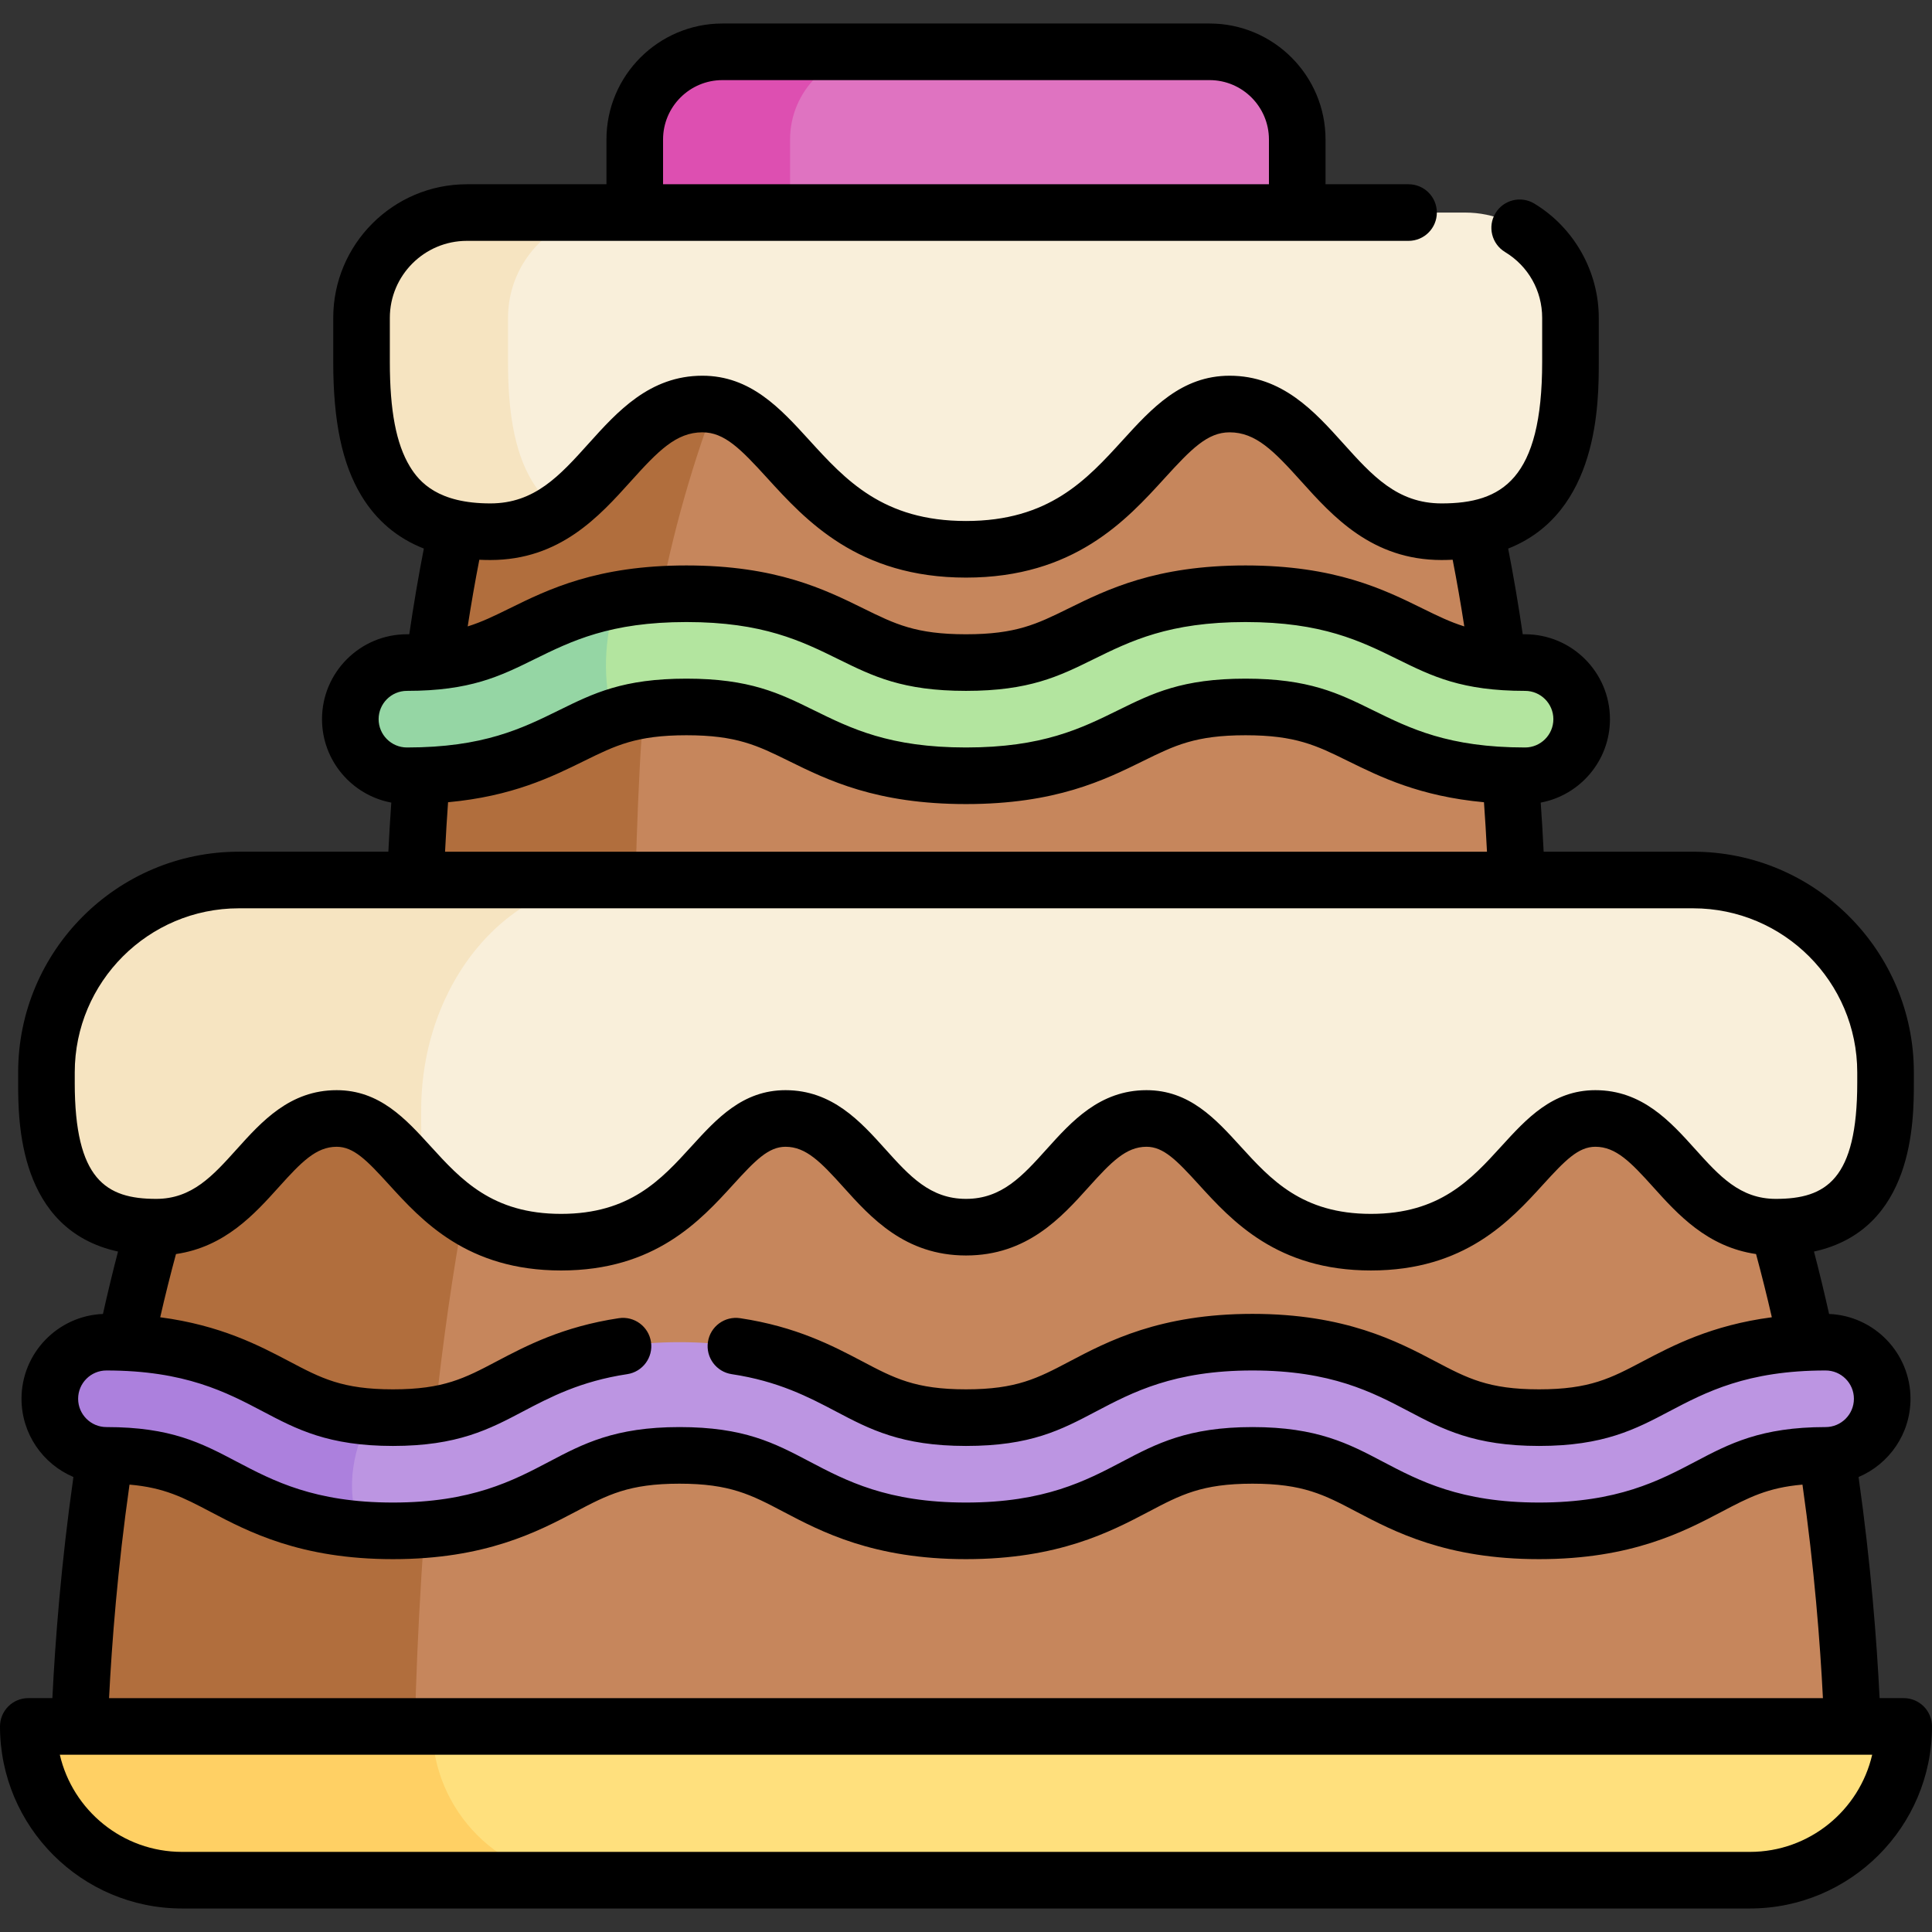 <svg id="Capa_1" enable-background="new 0 0 512 512" height="512" viewBox="0 0 512 512" width="512" 
  xmlns="http://www.w3.org/2000/svg">
  <rect x="0" y="0" width="512" height="512" fill="#333333" stroke="none"/>
  <g>
    <g>
      <g>
        <path d="m320.551 13.73h-129.1c-12.831 0-23.232 10.401-23.232 23.232v48.378h175.564v-48.378c-.001-12.831-10.402-23.232-23.232-23.232z" fill="#df73c1"/>
        <path d="m232.609 13.732c-12.83 0-23.23 10.4-23.23 23.23v48.38h-41.16v-48.38c0-12.83 10.4-23.23 23.23-23.23h41.16z" fill="#dd4fb1"/>
        <path d="m40.668 325.701c-20.934 74.165-19.913 149.381-19.913 149.381h470.491s1.021-75.216-19.913-149.381l-30.234-54.986h-380.766z" fill="#c6865c"/>
        <path d="m122.135 325.701c-13.01 74.17-12.38 149.38-12.38 149.38h-89s-1.02-75.21 19.92-149.38l19.66-54.99h74.03z" fill="#b16e3d"/>
        <path d="m122.132 135.169c-13.014 57.607-12.38 116.031-12.38 116.031h292.496s.635-58.424-12.38-116.031l-49.828-49.829h-179.74z" fill="#c6865c"/>
        <path d="m198.562 85.34c-8.51 18.49-15.23 37.71-20.09 57.39s-7.86 39.81-8.91 60.14c-1.47 28.24-1.34 48.33-1.34 48.33h-58.47s-.63-58.42 12.38-116.03l38.17-49.83z" fill="#b16e3d"/>
        <path d="m261.312 233.212h-198.014c-28.16 0-50.989 22.828-50.989 50.989v2.722c0 20.591 4.784 38.292 29.072 38.292s28.606-28.809 47.834-28.809 22.385 32.783 59.476 32.783 40.248-32.783 59.476-32.783 23.547 28.809 47.834 28.809 28.606-28.809 47.834-28.809 22.385 32.783 59.476 32.783 40.248-32.783 59.476-32.783 23.547 28.809 47.834 28.809c24.288 0 29.072-17.701 29.072-38.292v-2.723c0-28.16-22.828-50.989-50.989-50.989h-198.015" fill="#f9efda"/>
        <path d="m63.298 233.212h99.31c-28.16 0-50.99 27.33-50.99 61.05v3.26c0 5.39.23 10.62.84 15.49-7.94-8.27-13.55-16.61-23.25-16.61-19.22 0-23.54 28.81-47.83 28.81-12.15 0-19.41-4.42-23.64-11.42s-5.43-16.58-5.43-26.87v-2.73c0-28.16 22.83-50.98 50.99-50.98z" fill="#f6e4c1"/>
        <g>
          <path d="m416.192 95.929v-11.688c0-15.413-12.495-27.908-27.908-27.908h-264.566c-15.413 0-27.908 12.495-27.908 27.908v11.688c0 24.186 5.619 44.977 34.147 44.977s33.601-33.839 56.185-33.839 26.293 38.506 69.859 38.506 47.274-38.506 69.859-38.506 27.657 33.839 56.185 33.839 34.147-20.791 34.147-44.977z" fill="#f9efda"/>
          <path d="m134.627 84.238v11.692c0 12.093 1.405 23.331 6.374 31.558 1.839 3.05 4.174 5.679 7.11 7.786-4.95 3.364-10.762 5.632-18.153 5.632-14.267 0-22.802-5.197-27.772-13.418-4.97-8.227-6.374-19.465-6.374-31.558v-11.692c0-15.411 12.495-27.906 27.906-27.906h38.815c-15.411 0-27.906 12.495-27.906 27.906z" fill="#f6e4c1"/>
        </g>
        <path d="m419.152 190.59c0 8.28-6.71 15-15 15-22.01 0-33.51-5.67-43.66-10.67-8.6-4.23-15.39-7.57-30.42-7.57s-21.82 3.34-30.41 7.57c-10.15 5-21.66 10.67-43.67 10.67s-33.51-5.67-43.66-10.67c-8.6-4.23-15.39-7.57-30.42-7.57-8.46 0-14.31 1.06-19.34 2.74-3.9 1.3-7.31 2.99-11.07 4.83-10.15 5-21.65 10.67-43.66 10.67-8.29 0-15-6.72-15-15 0-8.29 6.71-15 15-15 15.02 0 21.81-3.35 30.41-7.58 6.79-3.34 14.18-6.98 24.91-9.02 5.32-1.02 11.46-1.64 18.75-1.64 22.02 0 33.52 5.66 43.67 10.66 8.6 4.23 15.39 7.58 30.41 7.58 15.03 0 21.82-3.35 30.42-7.58 10.15-5 21.65-10.66 43.66-10.66s33.52 5.66 43.67 10.66c8.6 4.23 15.39 7.58 30.41 7.58 8.29 0 15 6.71 15 15z" fill="#b3e59f"/>
        <path d="m162.572 190.09c-3.9 1.3-7.31 2.99-11.07 4.83-10.15 5-21.65 10.67-43.66 10.67-8.29 0-15-6.72-15-15 0-8.29 6.71-15 15-15 15.02 0 21.81-3.35 30.41-7.58 6.79-3.34 14.18-6.98 24.91-9.02-3.85 13.51-2.82 23.86-.59 31.1z" fill="#95d6a4"/>
        <path d="m498.802 370.69c0 8.28-6.72 15-15 15-15.28 0-22.21 3.65-30.98 8.27-9.92 5.22-22.27 11.73-44.96 11.73s-35.04-6.51-44.96-11.73c-8.77-4.62-15.7-8.27-30.98-8.27-15.27 0-22.2 3.65-30.97 8.27-9.92 5.22-22.26 11.73-44.96 11.73-22.69 0-35.03-6.51-44.95-11.73-8.78-4.62-15.7-8.27-30.98-8.27-15.27 0-22.2 3.65-30.97 8.27-9.92 5.22-22.27 11.73-44.96 11.73-3.02 0-5.87-.12-8.54-.33-17.4-1.38-27.81-6.88-36.41-11.4-8.78-4.62-15.71-8.27-30.98-8.27-8.28 0-15-6.72-15-15 0-8.29 6.72-15 15-15 22.69 0 35.04 6.5 44.96 11.72 7.52 3.97 13.69 7.22 24.93 8.06 1.86.15 3.87.22 6.04.22 15.27 0 22.2-3.65 30.98-8.28 9.92-5.22 22.26-11.72 44.95-11.72s35.04 6.5 44.96 11.72c8.77 4.63 15.7 8.28 30.97 8.28 15.28 0 22.2-3.65 30.98-8.28 9.92-5.22 22.26-11.72 44.95-11.72 22.7 0 35.04 6.5 44.96 11.72 8.78 4.63 15.71 8.28 30.98 8.28 15.28 0 22.21-3.65 30.98-8.28 9.92-5.22 22.26-11.72 44.96-11.72 8.28 0 15 6.71 15 15z" fill="#bc95e2"/>
        <path d="m95.592 405.36c-17.4-1.38-27.81-6.88-36.41-11.4-8.78-4.62-15.71-8.27-30.98-8.27-8.28 0-15-6.72-15-15 0-8.29 6.72-15 15-15 22.69 0 35.04 6.5 44.96 11.72 7.52 3.97 13.69 7.22 24.93 8.06-3.83 7.35-7.23 18.35-2.5 29.89z" fill="#ac80dd"/>
      </g>
      <path d="m504.5 457.52h-497c0 22.506 18.244 40.75 40.75 40.75h415.5c22.506 0 40.75-18.244 40.75-40.75z" fill="#ffe07d"/>
      <path d="m155.31 498.27h-107.06c-11.25 0-21.44-4.56-28.82-11.93-7.37-7.38-11.93-17.56-11.93-28.82h107.06c0 11.26 4.56 21.44 11.93 28.82 7.38 7.37 17.57 11.93 28.82 11.93z" fill="#ffd064"/>
    </g>
    <path d="m504.5 450.02h-6.387c-.742-15.086-2.31-35.567-5.576-58.595 8.08-3.417 13.765-11.424 13.765-20.735 0-12.097-9.597-21.99-21.577-22.477-1.257-5.623-2.59-11.153-4-16.538 26.447-5.794 26.467-34.587 26.467-44.753v-2.722c0-32.251-26.237-58.489-58.488-58.489h-39.62c-.213-4.352-.475-8.697-.777-13.015 10.43-1.954 18.349-11.122 18.349-22.11 0-12.407-10.094-22.5-22.5-22.5-.213 0-.408-.007-.617-.008-1.138-7.777-2.429-15.369-3.86-22.697 24.007-9.484 24.012-38.65 24.012-49.452v-11.689c0-12.312-6.544-23.918-17.079-30.288-3.544-2.143-8.156-1.007-10.299 2.537-2.144 3.544-1.007 8.156 2.537 10.299 6.162 3.726 9.841 10.25 9.841 17.452v11.69c0 31.106-10.653 37.48-26.65 37.48-11.757 0-18.395-7.376-26.08-15.917-7.56-8.401-16.128-17.923-30.1-17.923-12.77 0-20.664 8.664-28.298 17.042-9.612 10.549-19.551 21.458-41.562 21.458-22.02 0-31.96-10.911-41.572-21.462-7.632-8.376-15.522-17.038-28.287-17.038-13.971 0-22.541 9.521-30.103 17.922-7.689 8.542-14.329 15.918-26.088 15.918-13.829 0-18.801-5.59-21.343-9.803-3.614-5.972-5.297-14.766-5.297-27.677v-11.69c0-11.254 9.156-20.41 20.41-20.41h44.448c.016 0 .032.002.048.002h175.564c.016 0 .032-.002.048-.002h29.451c4.143 0 7.5-3.358 7.5-7.5s-3.357-7.5-7.5-7.5h-21.999v-11.868c0-16.946-13.786-30.732-30.732-30.732h-129.1c-16.946 0-30.732 13.786-30.732 30.732v11.868h-36.996c-19.525 0-35.41 15.885-35.41 35.41v11.69c0 15.766 2.371 27.028 7.458 35.435 3.961 6.563 9.507 11.236 16.554 14.013-1.432 7.336-2.723 14.929-3.86 22.7-.212.001-.409.008-.626.008-12.406 0-22.5 10.093-22.5 22.5 0 10.991 7.924 20.161 18.358 22.111-.302 4.317-.563 8.662-.776 13.013h-39.621c-32.251 0-58.489 26.238-58.489 58.489v2.723c0 10.166.019 38.961 26.469 44.754-1.414 5.399-2.745 10.928-3.995 16.537-11.982.484-21.582 10.378-21.582 22.477 0 9.307 5.68 17.312 13.756 20.731-3.268 23.04-4.835 43.518-5.577 58.599h-6.38c-4.143 0-7.5 3.358-7.5 7.5 0 26.605 21.645 48.25 48.25 48.25h415.5c26.605 0 48.25-21.645 48.25-48.25 0-4.142-3.357-7.5-7.5-7.5zm-328.782-413.058c0-8.675 7.058-15.732 15.732-15.732h129.1c8.675 0 15.732 7.057 15.732 15.732v11.868h-160.564zm-48.69 111.381c.958.045 1.932.067 2.924.067 18.438 0 28.861-11.579 37.236-20.883 7.231-8.033 12.016-12.957 18.954-12.957 5.854 0 10.135 4.387 17.198 12.14 10.136 11.125 24.016 26.36 52.661 26.36 28.637 0 42.516-15.233 52.65-26.355 7.067-7.756 11.351-12.145 17.21-12.145 6.938 0 11.721 4.923 18.949 12.957 8.372 9.304 18.792 20.884 37.23 20.884 1.004 0 1.976-.03 2.932-.075 1.118 5.733 2.149 11.636 3.084 17.67-3.778-1.176-7.08-2.792-11.004-4.724-10.345-5.094-23.219-11.434-46.98-11.434s-36.635 6.34-46.98 11.435c-8.321 4.098-13.819 6.805-27.1 6.805s-18.777-2.707-27.098-6.805c-10.346-5.094-23.22-11.435-46.979-11.435s-36.635 6.34-46.979 11.435c-3.918 1.93-7.217 3.545-10.991 4.721.935-6.028 1.965-11.927 3.083-17.661zm-26.69 42.244c0-4.136 3.364-7.5 7.5-7.5 16.774 0 24.63-3.869 33.726-8.348 9.875-4.863 20.085-9.891 40.353-9.891 20.267 0 30.478 5.028 40.353 9.892 9.096 4.479 16.952 8.348 33.725 8.348s24.629-3.868 33.728-8.348c9.875-4.863 20.085-9.891 40.353-9.891 20.269 0 30.479 5.028 40.357 9.893 9.097 4.479 16.953 8.347 33.726 8.347 4.136 0 7.5 3.364 7.5 7.5 0 4.135-3.364 7.5-7.5 7.5-20.27 0-30.479-5.028-40.354-9.891-9.098-4.479-16.955-8.348-33.729-8.348s-24.63 3.869-33.727 8.348c-9.875 4.863-20.087 9.891-40.354 9.891s-30.477-5.028-40.352-9.891c-9.097-4.479-16.953-8.348-33.726-8.348-16.774 0-24.63 3.869-33.726 8.348-9.875 4.863-20.085 9.891-40.353 9.891-4.136-.002-7.5-3.367-7.5-7.502zm18.401 22.014c17.032-1.574 27.44-6.694 36.079-10.948 8.32-4.098 13.817-6.805 27.099-6.805 13.279 0 18.777 2.707 27.099 6.805 10.345 5.094 23.22 11.434 46.979 11.434s36.635-6.34 46.98-11.434c8.321-4.098 13.819-6.805 27.1-6.805s18.779 2.708 27.102 6.805c8.64 4.255 19.05 9.375 36.09 10.949.312 4.345.576 8.724.797 13.11h-276.122c.22-4.387.484-8.766.797-13.111zm-98.93 74.322v-2.723c0-23.98 19.509-43.489 43.489-43.489h385.405c23.979 0 43.488 19.509 43.488 43.489v2.723c0 25.641-8.254 30.792-21.571 30.792-9.513 0-15.01-6.108-21.375-13.181-6.594-7.325-14.066-15.628-26.46-15.628-11.362 0-18.25 7.562-24.91 14.874-8.021 8.805-16.314 17.91-34.565 17.91s-26.545-9.104-34.565-17.91c-6.66-7.312-13.548-14.874-24.91-14.874-12.393 0-19.865 8.303-26.459 15.628-6.365 7.073-11.862 13.181-21.375 13.181-9.512 0-15.01-6.108-21.375-13.181-6.593-7.326-14.065-15.628-26.459-15.628-11.362 0-18.25 7.562-24.91 14.874-8.021 8.805-16.314 17.91-34.565 17.91s-26.545-9.104-34.565-17.91c-6.66-7.312-13.548-14.874-24.91-14.874-12.394 0-19.866 8.303-26.46 15.628-6.365 7.073-11.862 13.181-21.375 13.181-13.32 0-21.573-5.151-21.573-30.792zm8.392 76.267c20.835 0 31.795 5.767 41.459 10.853 8.911 4.704 17.327 9.147 34.472 9.147 17.134 0 25.559-4.442 34.475-9.144 7.126-3.753 15.202-8.007 27.614-9.88 4.096-.618 6.915-4.439 6.297-8.535-.617-4.096-4.439-6.915-8.535-6.297-14.921 2.252-24.594 7.347-32.369 11.442-8.467 4.465-14.061 7.414-27.481 7.414-13.428 0-19.014-2.949-27.481-7.418-7.946-4.181-18.208-9.577-34.195-11.683 1.303-5.706 2.705-11.297 4.179-16.753 12.971-1.891 20.821-10.603 27.27-17.767 5.95-6.611 9.873-10.663 15.311-10.663 4.516 0 8.019 3.604 13.821 9.975 8.769 9.626 20.776 22.809 45.654 22.809s36.886-13.183 45.654-22.809c5.803-6.37 9.306-9.975 13.821-9.975 5.437 0 9.359 4.052 15.31 10.663 7.276 8.085 16.332 18.146 32.524 18.146s25.248-10.062 32.524-18.147c5.95-6.611 9.873-10.663 15.31-10.663 4.516 0 8.019 3.604 13.821 9.975 8.769 9.626 20.776 22.809 45.654 22.809s36.886-13.183 45.654-22.809c5.803-6.37 9.306-9.975 13.821-9.975 5.438 0 9.36 4.052 15.311 10.663 6.449 7.166 14.3 15.877 27.273 17.768 1.47 5.44 2.872 11.03 4.183 16.752-15.987 2.104-26.249 7.5-34.21 11.689-8.456 4.464-14.042 7.413-27.479 7.413-13.423 0-19.016-2.949-27.505-7.426-10.084-5.306-23.896-12.574-48.435-12.574-24.531 0-38.343 7.268-48.452 12.588-8.464 4.463-14.057 7.412-27.479 7.412-13.429 0-19.014-2.949-27.523-7.441-7.776-4.091-17.454-9.182-32.332-11.416-4.097-.614-7.916 2.206-8.531 6.303-.615 4.096 2.207 7.916 6.304 8.531 12.368 1.857 20.448 6.107 27.611 9.875 8.91 4.704 17.326 9.147 34.472 9.147 17.135 0 25.171-4.237 34.489-9.151 9.663-5.085 20.616-10.849 41.441-10.849 20.833 0 31.786 5.763 41.461 10.854 8.919 4.704 17.343 9.146 34.479 9.146 17.154 0 25.57-4.443 34.489-9.151 9.663-5.085 20.616-10.849 41.451-10.849 4.136 0 7.5 3.364 7.5 7.5s-3.364 7.5-7.5 7.5c-17.136 0-25.559 4.437-34.5 9.147-9.667 5.087-20.624 10.853-41.44 10.853s-31.773-5.766-41.464-10.865c-8.917-4.698-17.339-9.135-34.476-9.135-17.126 0-25.549 4.437-34.503 9.154-9.661 5.084-20.611 10.846-41.428 10.846-20.807 0-31.758-5.763-41.484-10.881-9.298-4.893-17.328-9.119-34.445-9.119-17.127 0-25.549 4.437-34.488 9.146-9.668 5.087-20.625 10.854-41.441 10.854-20.807 0-31.757-5.762-41.47-10.874-9.307-4.897-17.345-9.126-34.461-9.126-4.136 0-7.5-3.364-7.5-7.5s3.362-7.499 7.498-7.499zm6.12 30.248c9.234.789 14.315 3.447 21.408 7.18 10.083 5.306 23.891 12.572 48.403 12.572 24.522 0 38.339-7.271 48.456-12.595 8.464-4.459 14.057-7.405 27.474-7.405 13.411 0 19 2.941 27.525 7.428 10.083 5.306 23.892 12.572 48.404 12.572 24.522 0 38.33-7.266 48.455-12.594 8.466-4.459 14.059-7.406 27.476-7.406 13.427 0 19.02 2.946 27.513 7.421 10.088 5.309 23.904 12.579 48.427 12.579s38.338-7.27 48.455-12.594c7.046-3.711 12.117-6.368 21.356-7.157 3.147 22.161 4.681 41.901 5.421 56.582h-454.194c.738-14.676 2.272-34.413 5.421-56.583zm429.429 97.332h-415.5c-15.756 0-28.987-11.016-32.397-25.75h480.295c-3.411 14.734-16.642 25.75-32.398 25.75z"/>
  </g>
</svg>